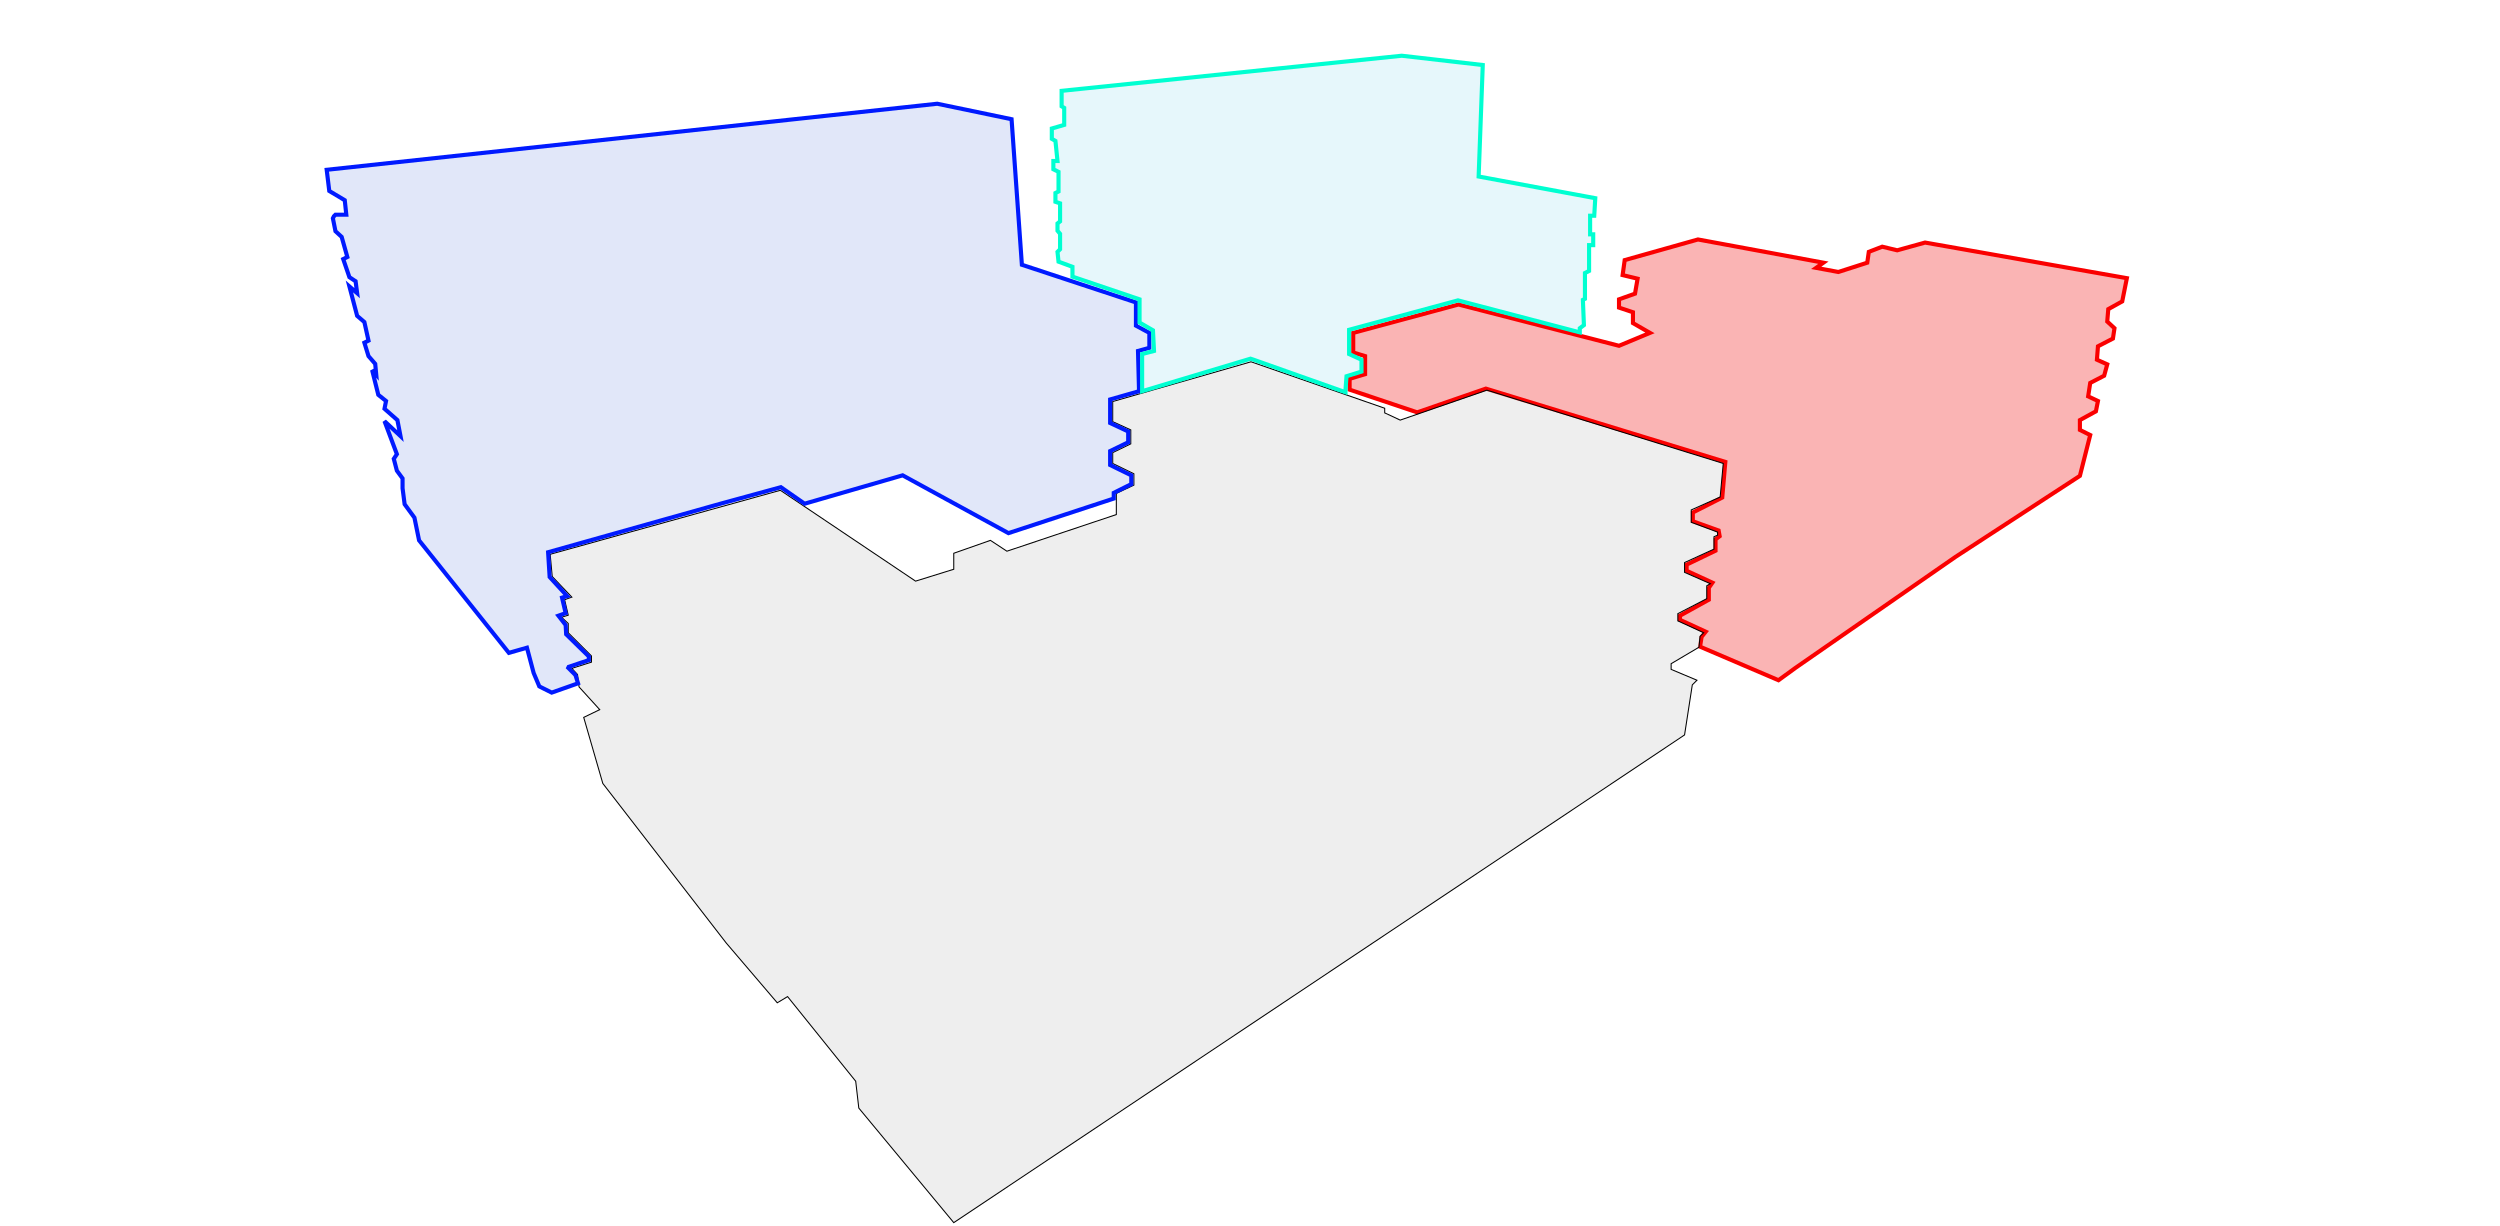 <svg width="2422" height="1188" viewBox="0 0 2422 1188" fill="none" xmlns="http://www.w3.org/2000/svg" xmlns:xlink="http://www.w3.org/1999/xlink">
<path id="Vector 117" d="M1723 659L1647 626.5L1648.5 617L1652.5 612L1627.5 600.5V596.5L1655.5 581V569.5L1659 564.5L1634 553V547L1662 533.5V522.5L1666 519.5L1665 514L1640 505V496.5L1668.5 482L1671.5 447.5L1439.5 376.5L1373 399.5L1307.5 377.5V367L1322.5 362.5V345L1311 341.5V322.5L1413 295L1568.5 335L1598.5 322.5L1582 313V302.5L1568.5 298V290L1584 284.5L1586.5 270L1572 266.5L1574 252L1645 232L1766.5 254.5L1759.5 259.5L1781 263.5L1809 254.5L1810.5 244L1823.5 239L1838 242.5L1865 235L2060.5 269.5L2056 292L2042.5 299.5L2041.5 311.5L2048.5 318L2047 328L2032.5 335.5L2031.5 348.5L2041.5 353L2038.5 364L2025 371L2023 384L2032.5 388.5L2030.5 398.5L2015 407V416.5L2025 421.5L2015 461L1894.5 539.5L1739.5 647L1723 659Z" fill="#F46262" fill-opacity="0.48" stroke="#FA0000" stroke-width="4"/>
<path id="Vector 116" d="M565.5 695L584 759L703.5 913.5L753 971.5L763 965.5L829 1047.5L832 1073.5L924 1184.5L1632 712L1639.5 663.5L1644 659L1619 648.5V643L1646 627L1647 616.5L1650.5 613L1625.5 601.5V594.5L1653.5 580V567.5L1657 565.5L1632 554.5V545L1660.5 532V520L1664 518.5V515.5L1638.5 506V494L1666.5 481.5L1669.5 449L1440.5 378L1356.5 407L1341.5 400V395.5L1212 350.5L1078 389V408.5L1095.5 416.5V430L1078 438.5V449L1098.5 459V470L1081.5 478V498.5L975.5 534L959.5 523.5L924 536V551.5L887 563L756 475L533 537L535 558.5L554 578.5L547 581L550.5 596L544 598L550.5 604V613L573 635.5V641.5L554 647.5L559.5 653.5L561 665.5L581 687.5L565.5 695Z" fill="#D9D9D9" fill-opacity="0.43" stroke="black"/>
<path id="Vector 118" d="M534.5 671L560 662L557.5 654L550.5 647L551 646L570.5 639.5V636L548.5 614.5L548 605.5L541 596.5L548 594L544.5 579L549.5 577.5L532.5 559L531 535L698 488L756.5 472L779.5 488L874.5 460.5L977 516.5L1079 483V477.5L1096 469V460.5L1075.5 450.5V437L1093 428.5V418L1075.5 409.788V387L1103.5 379L1102.5 340L1113.5 337V322.5L1100.5 315.5V293L990 256.5L980 115.5L908 100.5L316.5 164.5L319 185L334 194L335.5 208H325L323.5 209.5L322.5 211.5L325 224L331 229.5L336.5 249L332.5 251L338.5 268.5L344.5 272.5L346 284L338.5 277.5L346 306L353 312L357 330L353 332L357 345L363.5 352.5L364.5 363L360.5 358.5L366.5 382.5L374 388.5L372.5 396L385 407L388 422.5L372.5 408L384.5 440L381.5 444.5L384.5 456L390 463.5V473L392 488.5L401.5 501.5L406 523.5L493 632.5L510.5 627.5L517 652L522.5 665L534.5 671Z" fill="#A7BBEF" fill-opacity="0.34" stroke="#001AFF" stroke-width="4"/>
<path id="Vector 119" d="M1358 54L1028.5 88V103L1031 104.5V121L1019 124.5V134.5L1022.5 136.5L1024.5 156H1020.5V164L1025.5 166.5V185.5L1022.5 187V195.5L1027 197V214.5L1024.5 216.5V223.5L1027 226.5V241.5L1024.5 244L1025.5 253.5L1039 258.5V268L1104 290V312.5L1117 320L1118 340L1106.5 343V379L1211.5 347.5L1214.5 348.5L1303.5 380V378L1304.5 364.5L1319 360V348.5L1307 343V319.5L1412.5 291L1530.5 322V318L1534.5 315L1533.5 290.5L1535.5 289.5V264.5L1539.5 262.5V254.5V237.5H1543.5V227H1540.5V209H1544.5L1545.5 192L1432.5 171L1436.5 63L1358 54Z" fill="#84DBEE" fill-opacity="0.2" stroke="#00FFD1" stroke-width="4"/>
</svg>
